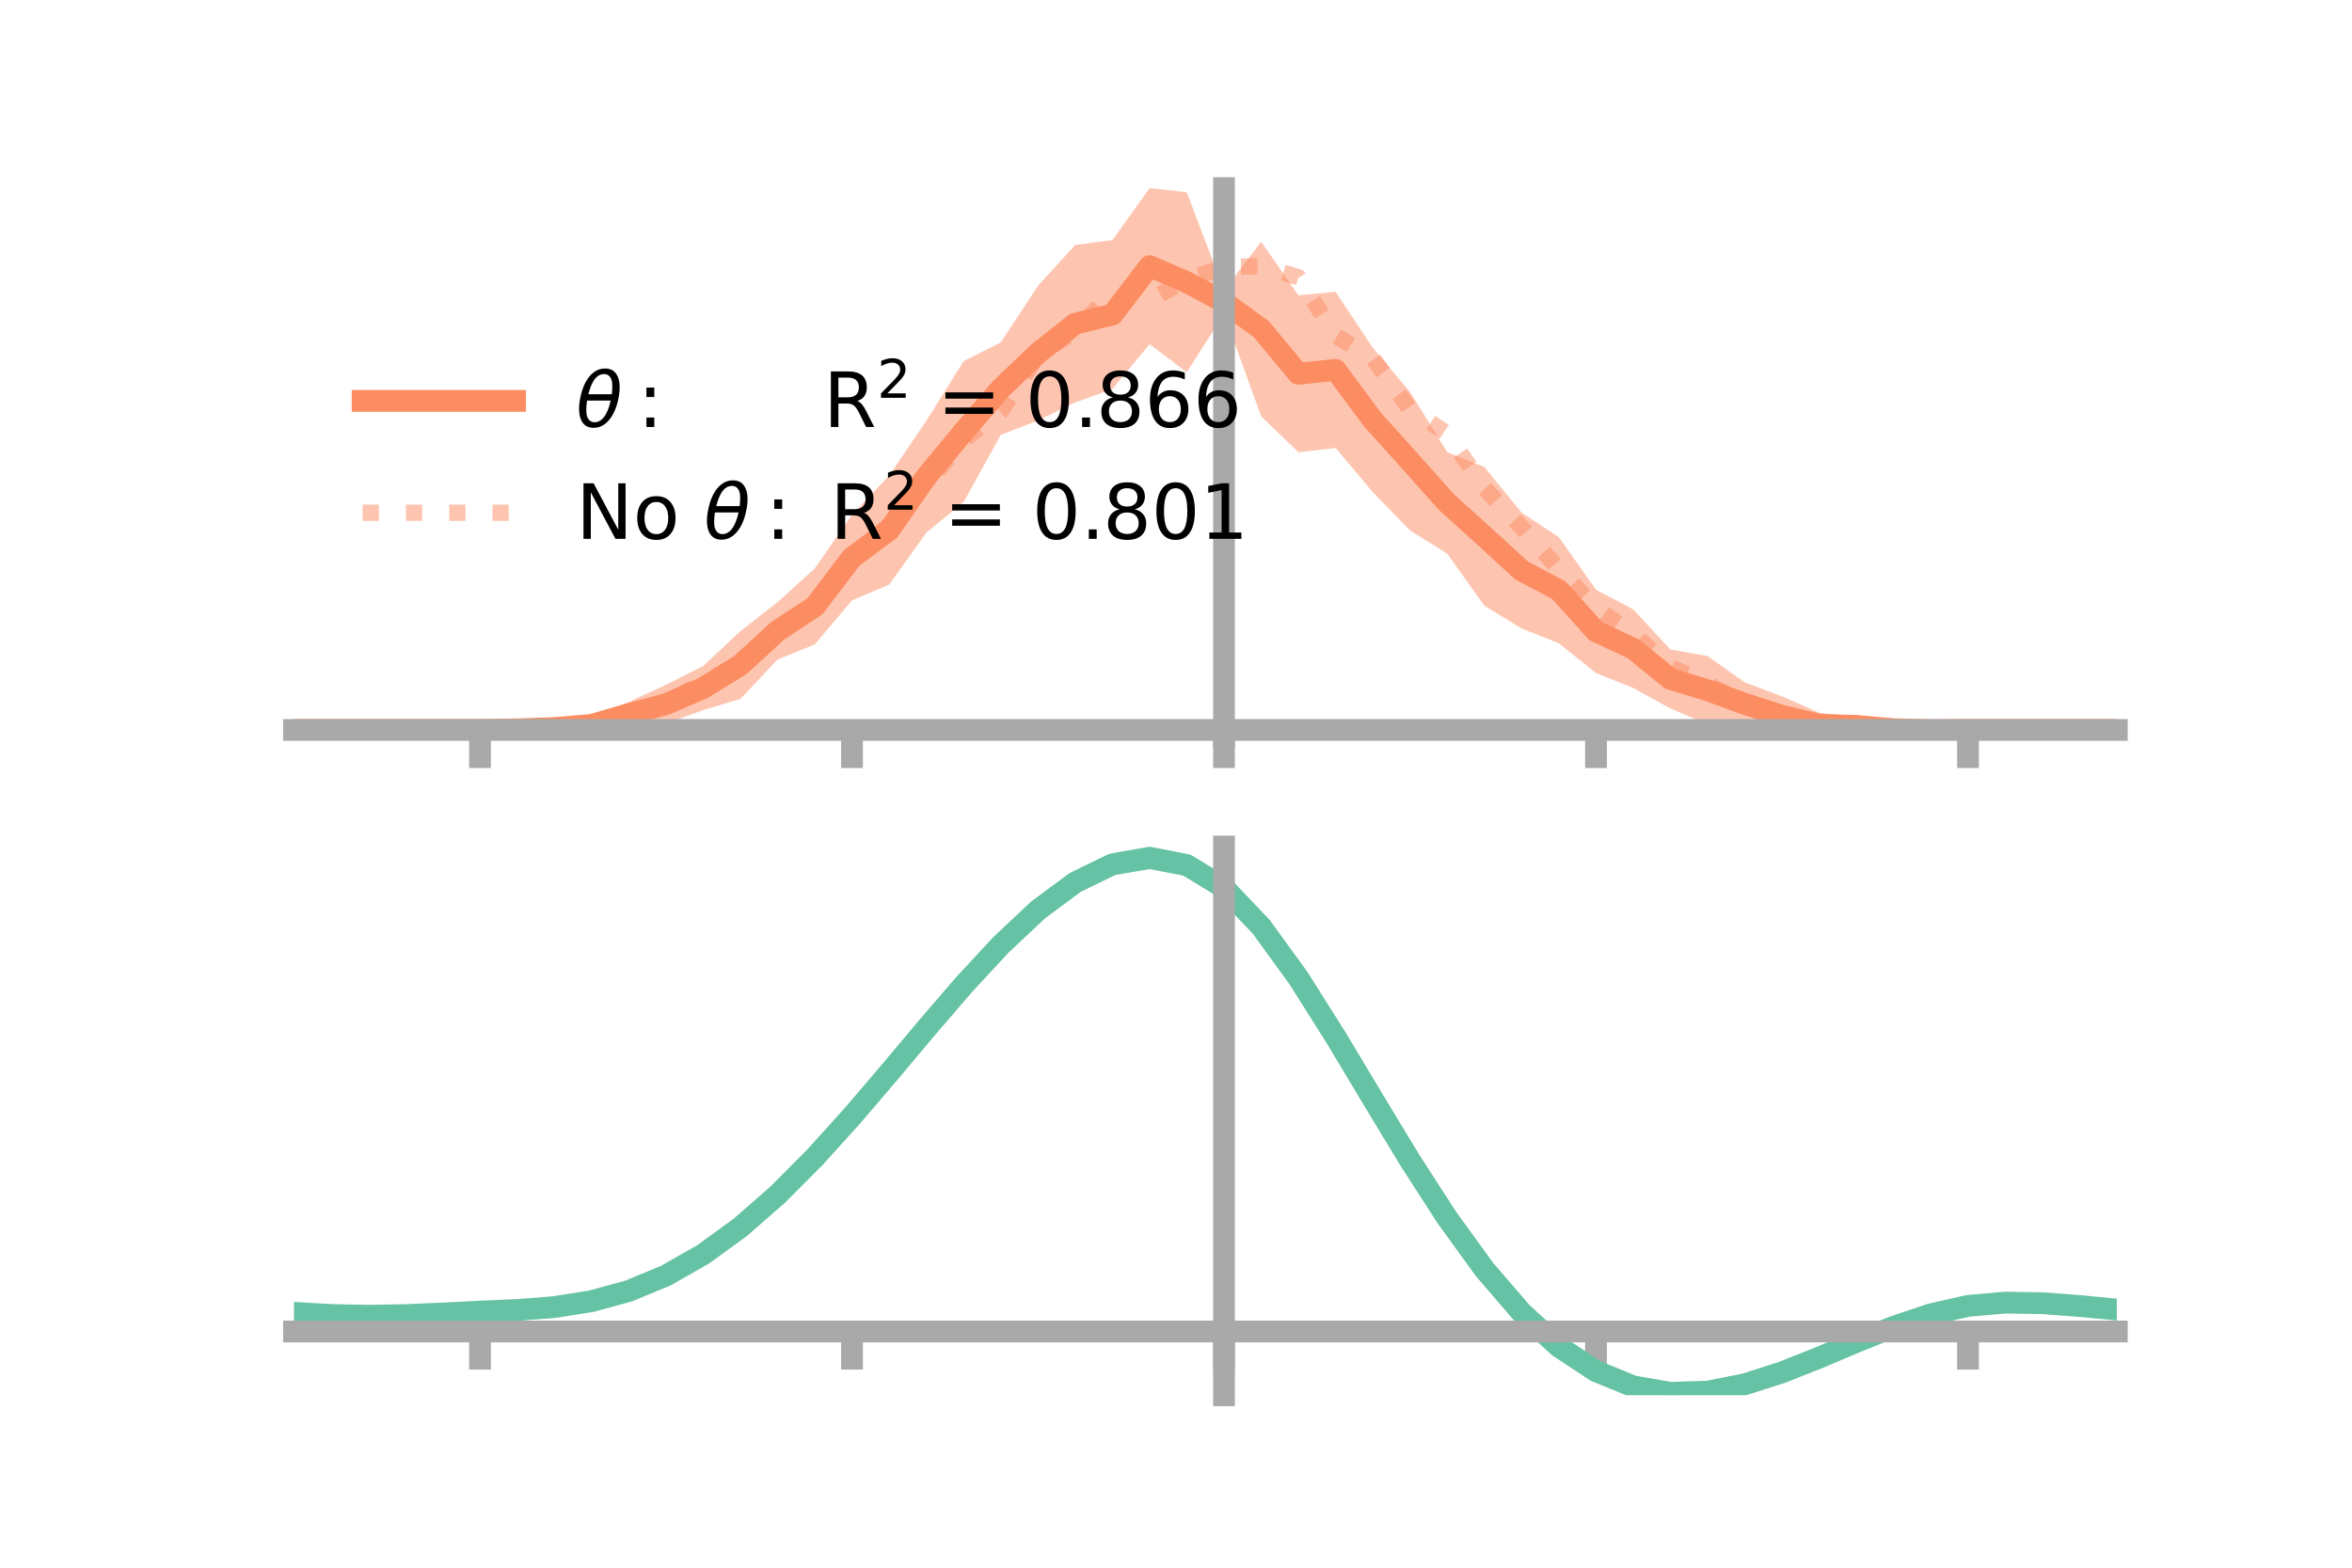 <?xml version="1.0" encoding="utf-8" standalone="no"?>
<!DOCTYPE svg PUBLIC "-//W3C//DTD SVG 1.1//EN"
  "http://www.w3.org/Graphics/SVG/1.1/DTD/svg11.dtd">
<!-- Created with matplotlib (https://matplotlib.org/) -->
<svg height="144pt" version="1.1" viewBox="0 0 216 144" width="216pt" xmlns="http://www.w3.org/2000/svg" xmlns:xlink="http://www.w3.org/1999/xlink">
 <defs>
  <style type="text/css">*{stroke-linecap:butt;stroke-linejoin:round;}</style>
 </defs>
 <g id="figure_1">
  <g id="patch_1">
   <path d="M 0 144 
L 216 144 
L 216 0 
L 0 0 
z
" style="fill:none;"/>
  </g>
  <g id="axes_1">
   <g id="patch_2">
    <path d="M 27 67.68 
L 194.4 67.68 
L 194.4 17.28 
L 27 17.28 
z
" style="fill:none;"/>
   </g>
   <g id="PolyCollection_1">
    <path clip-path="url(#p479755960d)" d="M 27 67.05 
L 27 67.05 
L 30.416 67.05 
L 33.833 67.05 
L 37.249 67.05 
L 40.665 67.05 
L 44.082 67.05 
L 47.498 66.85 
L 50.914 66.434 
L 54.331 65.838 
L 57.747 64.48 
L 61.163 62.899 
L 64.58 61.168 
L 67.996 57.973 
L 71.412 55.308 
L 74.829 52.209 
L 78.245 47.281 
L 81.661 43.677 
L 85.078 38.639 
L 88.494 33.18 
L 91.91 31.45 
L 95.327 26.242 
L 98.743 22.5 
L 102.159 22.055 
L 105.576 17.28 
L 108.992 17.655 
L 112.408 26.669 
L 115.824 22.2 
L 119.241 27.129 
L 122.657 26.801 
L 126.073 31.942 
L 129.49 36.012 
L 132.906 41.531 
L 136.322 42.893 
L 139.739 47.09 
L 143.155 49.335 
L 146.571 54.164 
L 149.988 55.975 
L 153.404 59.655 
L 156.82 60.262 
L 160.237 62.679 
L 163.653 63.965 
L 167.069 65.464 
L 170.486 65.916 
L 173.902 66.526 
L 177.318 66.936 
L 180.735 67.05 
L 184.151 67.05 
L 187.567 67.05 
L 190.984 67.05 
L 194.4 67.05 
L 194.4 67.05 
L 194.4 67.05 
L 190.984 67.05 
L 187.567 67.05 
L 184.151 67.05 
L 180.735 67.05 
L 177.318 67.215 
L 173.902 67.434 
L 170.486 67.439 
L 167.069 67.68 
L 163.653 67.543 
L 160.237 66.633 
L 156.82 66.543 
L 153.404 65.078 
L 149.988 63.197 
L 146.571 61.829 
L 143.155 59.084 
L 139.739 57.726 
L 136.322 55.643 
L 132.906 50.851 
L 129.49 48.724 
L 126.073 45.208 
L 122.657 41.148 
L 119.241 41.536 
L 115.824 38.249 
L 112.408 28.83 
L 108.992 34.193 
L 105.576 31.613 
L 102.159 35.738 
L 98.743 36.967 
L 95.327 38.622 
L 91.91 39.95 
L 88.494 46.114 
L 85.078 48.921 
L 81.661 53.7 
L 78.245 55.146 
L 74.829 59.194 
L 71.412 60.58 
L 67.996 64.196 
L 64.58 65.229 
L 61.163 66.462 
L 57.747 66.708 
L 54.331 67.331 
L 50.914 67.318 
L 47.498 67.14 
L 44.082 67.05 
L 40.665 67.05 
L 37.249 67.05 
L 33.833 67.05 
L 30.416 67.05 
L 27 67.05 
z
" style="fill:#fc8d62;fill-opacity:0.5;"/>
   </g>
   <g id="matplotlib.axis_1">
    <g id="xtick_1">
     <g id="line2d_1">
      <defs>
       <path d="M 0 0 
L 0 3.5 
" id="mf66611c6c4" style="stroke:#a9a9a9;stroke-width:2;"/>
      </defs>
      <g>
       <use style="fill:#a9a9a9;stroke:#a9a9a9;stroke-width:2;" x="44.082" xlink:href="#mf66611c6c4" y="67.05"/>
      </g>
     </g>
    </g>
    <g id="xtick_2">
     <g id="line2d_2">
      <g>
       <use style="fill:#a9a9a9;stroke:#a9a9a9;stroke-width:2;" x="78.245" xlink:href="#mf66611c6c4" y="67.05"/>
      </g>
     </g>
    </g>
    <g id="xtick_3">
     <g id="line2d_3">
      <g>
       <use style="fill:#a9a9a9;stroke:#a9a9a9;stroke-width:2;" x="112.408" xlink:href="#mf66611c6c4" y="67.05"/>
      </g>
     </g>
    </g>
    <g id="xtick_4">
     <g id="line2d_4">
      <g>
       <use style="fill:#a9a9a9;stroke:#a9a9a9;stroke-width:2;" x="146.571" xlink:href="#mf66611c6c4" y="67.05"/>
      </g>
     </g>
    </g>
    <g id="xtick_5">
     <g id="line2d_5">
      <g>
       <use style="fill:#a9a9a9;stroke:#a9a9a9;stroke-width:2;" x="180.735" xlink:href="#mf66611c6c4" y="67.05"/>
      </g>
     </g>
    </g>
   </g>
   <g id="matplotlib.axis_2"/>
   <g id="line2d_6">
    <path clip-path="url(#p479755960d)" d="M 27 67.05 
L 30.416 67.05 
L 33.833 67.05 
L 37.249 67.05 
L 40.665 67.05 
L 44.082 67.05 
L 47.498 66.995 
L 50.914 66.876 
L 54.331 66.585 
L 57.747 65.594 
L 61.163 64.68 
L 64.58 63.198 
L 67.996 61.085 
L 71.412 57.944 
L 74.829 55.702 
L 78.245 51.214 
L 81.661 48.689 
L 85.078 43.78 
L 88.494 39.647 
L 91.91 35.7 
L 95.327 32.432 
L 98.743 29.734 
L 102.159 28.896 
L 105.576 24.446 
L 108.992 25.924 
L 112.408 27.749 
L 115.824 30.224 
L 119.241 34.332 
L 122.657 33.974 
L 126.073 38.575 
L 129.49 42.368 
L 132.906 46.191 
L 136.322 49.268 
L 139.739 52.408 
L 143.155 54.21 
L 146.571 57.996 
L 149.988 59.586 
L 153.404 62.367 
L 156.82 63.402 
L 160.237 64.656 
L 163.653 65.754 
L 167.069 66.572 
L 170.486 66.677 
L 173.902 66.98 
L 177.318 67.075 
L 180.735 67.05 
L 184.151 67.05 
L 187.567 67.05 
L 190.984 67.05 
L 194.4 67.05 
" style="fill:none;stroke:#fc8d62;stroke-linecap:square;stroke-width:2;"/>
   </g>
   <g id="line2d_7">
    <path clip-path="url(#p479755960d)" d="M 27 67.05 
L 30.416 67.05 
L 33.833 67.05 
L 37.249 67.05 
L 40.665 67.05 
L 44.082 67.05 
L 47.498 67.001 
L 50.914 66.789 
L 54.331 66.353 
L 57.747 65.529 
L 61.163 64.54 
L 64.58 62.724 
L 67.996 60.916 
L 71.412 57.933 
L 74.829 55.504 
L 78.245 51.519 
L 81.661 48.159 
L 85.078 44.481 
L 88.494 40.412 
L 91.91 37.768 
L 95.327 32.614 
L 98.743 30.43 
L 102.159 26.851 
L 105.576 27.586 
L 108.992 25.68 
L 112.408 24.54 
L 115.824 24.446 
L 119.241 25.465 
L 122.657 30.839 
L 126.073 32.902 
L 129.49 37.6 
L 132.906 39.815 
L 136.322 44.843 
L 139.739 48.441 
L 143.155 52.268 
L 146.571 55.865 
L 149.988 58.243 
L 153.404 61.269 
L 156.82 62.798 
L 160.237 64.702 
L 163.653 65.618 
L 167.069 66.506 
L 170.486 66.862 
L 173.902 67.049 
L 177.318 67.065 
L 180.735 67.05 
L 184.151 67.05 
L 187.567 67.05 
L 190.984 67.05 
L 194.4 67.05 
" style="fill:none;stroke:#fc8d62;stroke-dasharray:1.5,2.475;stroke-dashoffset:0;stroke-opacity:0.5;stroke-width:1.5;"/>
   </g>
   <g id="patch_3">
    <path d="M 112.408 67.68 
L 112.408 17.28 
" style="fill:none;stroke:#a9a9a9;stroke-linecap:square;stroke-linejoin:miter;stroke-width:2;"/>
   </g>
   <g id="patch_4">
    <path d="M 194.4 67.68 
L 194.4 17.28 
" style="fill:none;"/>
   </g>
   <g id="patch_5">
    <path d="M 27 67.05 
L 194.4 67.05 
" style="fill:none;stroke:#a9a9a9;stroke-linecap:square;stroke-linejoin:miter;stroke-width:2;"/>
   </g>
   <g id="patch_6">
    <path d="M 27 17.28 
L 194.4 17.28 
" style="fill:none;"/>
   </g>
   <g id="legend_1">
    <g id="line2d_8">
     <path d="M 33.3 36.824 
L 47.3 36.824 
" style="fill:none;stroke:#fc8d62;stroke-linecap:square;stroke-width:2;"/>
    </g>
    <g id="line2d_9"/>
    <g id="text_1">
     <!-- $\theta:$      R$^{2}$ = 0.866 -->
     <g transform="translate(52.9 39.274)scale(0.07 -0.07)">
      <defs>
       <path d="M 45.516 34.672 
L 14.453 34.672 
Q 12.359 20.062 14.5 13.875 
Q 17.188 6.25 24.469 6.25 
Q 31.781 6.25 37.359 13.922 
Q 42.234 20.656 45.516 34.672 
z
M 47.016 42.969 
Q 48.344 56.844 46.625 61.719 
Q 43.953 69.438 36.766 69.438 
Q 29.297 69.438 23.828 61.812 
Q 19.531 55.672 16.156 42.969 
z
M 38.188 76.766 
Q 49.906 76.766 54.594 66.406 
Q 59.281 56.109 55.719 37.844 
Q 52.203 19.625 43.453 9.281 
Q 34.766 -1.125 23.047 -1.125 
Q 11.281 -1.125 6.641 9.281 
Q 2 19.625 5.516 37.844 
Q 9.078 56.109 17.719 66.406 
Q 26.422 76.766 38.188 76.766 
z
" id="DejaVuSans-Oblique-952"/>
       <path d="M 11.719 12.406 
L 22.016 12.406 
L 22.016 0 
L 11.719 0 
z
M 11.719 51.703 
L 22.016 51.703 
L 22.016 39.312 
L 11.719 39.312 
z
" id="DejaVuSans-58"/>
       <path id="DejaVuSans-32"/>
       <path d="M 44.391 34.188 
Q 47.562 33.109 50.562 29.594 
Q 53.562 26.078 56.594 19.922 
L 66.609 0 
L 56 0 
L 46.688 18.703 
Q 43.062 26.031 39.672 28.422 
Q 36.281 30.812 30.422 30.812 
L 19.672 30.812 
L 19.672 0 
L 9.812 0 
L 9.812 72.906 
L 32.078 72.906 
Q 44.578 72.906 50.734 67.672 
Q 56.891 62.453 56.891 51.906 
Q 56.891 45.016 53.688 40.469 
Q 50.484 35.938 44.391 34.188 
z
M 19.672 64.797 
L 19.672 38.922 
L 32.078 38.922 
Q 39.203 38.922 42.844 42.219 
Q 46.484 45.516 46.484 51.906 
Q 46.484 58.297 42.844 61.547 
Q 39.203 64.797 32.078 64.797 
z
" id="DejaVuSans-82"/>
       <path d="M 19.188 8.297 
L 53.609 8.297 
L 53.609 0 
L 7.328 0 
L 7.328 8.297 
Q 12.938 14.109 22.625 23.891 
Q 32.328 33.688 34.812 36.531 
Q 39.547 41.844 41.422 45.531 
Q 43.312 49.219 43.312 52.781 
Q 43.312 58.594 39.234 62.25 
Q 35.156 65.922 28.609 65.922 
Q 23.969 65.922 18.812 64.312 
Q 13.672 62.703 7.812 59.422 
L 7.812 69.391 
Q 13.766 71.781 18.938 73 
Q 24.125 74.219 28.422 74.219 
Q 39.75 74.219 46.484 68.547 
Q 53.219 62.891 53.219 53.422 
Q 53.219 48.922 51.531 44.891 
Q 49.859 40.875 45.406 35.406 
Q 44.188 33.984 37.641 27.219 
Q 31.109 20.453 19.188 8.297 
z
" id="DejaVuSans-50"/>
       <path d="M 10.594 45.406 
L 73.188 45.406 
L 73.188 37.203 
L 10.594 37.203 
z
M 10.594 25.484 
L 73.188 25.484 
L 73.188 17.188 
L 10.594 17.188 
z
" id="DejaVuSans-61"/>
       <path d="M 31.781 66.406 
Q 24.172 66.406 20.328 58.906 
Q 16.5 51.422 16.5 36.375 
Q 16.5 21.391 20.328 13.891 
Q 24.172 6.391 31.781 6.391 
Q 39.453 6.391 43.281 13.891 
Q 47.125 21.391 47.125 36.375 
Q 47.125 51.422 43.281 58.906 
Q 39.453 66.406 31.781 66.406 
z
M 31.781 74.219 
Q 44.047 74.219 50.516 64.516 
Q 56.984 54.828 56.984 36.375 
Q 56.984 17.969 50.516 8.266 
Q 44.047 -1.422 31.781 -1.422 
Q 19.531 -1.422 13.062 8.266 
Q 6.594 17.969 6.594 36.375 
Q 6.594 54.828 13.062 64.516 
Q 19.531 74.219 31.781 74.219 
z
" id="DejaVuSans-48"/>
       <path d="M 10.688 12.406 
L 21 12.406 
L 21 0 
L 10.688 0 
z
" id="DejaVuSans-46"/>
       <path d="M 31.781 34.625 
Q 24.75 34.625 20.719 30.859 
Q 16.703 27.094 16.703 20.516 
Q 16.703 13.922 20.719 10.156 
Q 24.75 6.391 31.781 6.391 
Q 38.812 6.391 42.859 10.172 
Q 46.922 13.969 46.922 20.516 
Q 46.922 27.094 42.891 30.859 
Q 38.875 34.625 31.781 34.625 
z
M 21.922 38.812 
Q 15.578 40.375 12.031 44.719 
Q 8.5 49.078 8.5 55.328 
Q 8.5 64.062 14.719 69.141 
Q 20.953 74.219 31.781 74.219 
Q 42.672 74.219 48.875 69.141 
Q 55.078 64.062 55.078 55.328 
Q 55.078 49.078 51.531 44.719 
Q 48 40.375 41.703 38.812 
Q 48.828 37.156 52.797 32.312 
Q 56.781 27.484 56.781 20.516 
Q 56.781 9.906 50.312 4.234 
Q 43.844 -1.422 31.781 -1.422 
Q 19.734 -1.422 13.25 4.234 
Q 6.781 9.906 6.781 20.516 
Q 6.781 27.484 10.781 32.312 
Q 14.797 37.156 21.922 38.812 
z
M 18.312 54.391 
Q 18.312 48.734 21.844 45.562 
Q 25.391 42.391 31.781 42.391 
Q 38.141 42.391 41.719 45.562 
Q 45.312 48.734 45.312 54.391 
Q 45.312 60.062 41.719 63.234 
Q 38.141 66.406 31.781 66.406 
Q 25.391 66.406 21.844 63.234 
Q 18.312 60.062 18.312 54.391 
z
" id="DejaVuSans-56"/>
       <path d="M 33.016 40.375 
Q 26.375 40.375 22.484 35.828 
Q 18.609 31.297 18.609 23.391 
Q 18.609 15.531 22.484 10.953 
Q 26.375 6.391 33.016 6.391 
Q 39.656 6.391 43.531 10.953 
Q 47.406 15.531 47.406 23.391 
Q 47.406 31.297 43.531 35.828 
Q 39.656 40.375 33.016 40.375 
z
M 52.594 71.297 
L 52.594 62.312 
Q 48.875 64.062 45.094 64.984 
Q 41.312 65.922 37.594 65.922 
Q 27.828 65.922 22.672 59.328 
Q 17.531 52.734 16.797 39.406 
Q 19.672 43.656 24.016 45.922 
Q 28.375 48.188 33.594 48.188 
Q 44.578 48.188 50.953 41.516 
Q 57.328 34.859 57.328 23.391 
Q 57.328 12.156 50.688 5.359 
Q 44.047 -1.422 33.016 -1.422 
Q 20.359 -1.422 13.672 8.266 
Q 6.984 17.969 6.984 36.375 
Q 6.984 53.656 15.188 63.938 
Q 23.391 74.219 37.203 74.219 
Q 40.922 74.219 44.703 73.484 
Q 48.484 72.75 52.594 71.297 
z
" id="DejaVuSans-54"/>
      </defs>
      <use transform="translate(0 0.766)" xlink:href="#DejaVuSans-Oblique-952"/>
      <use transform="translate(80.664 0.766)" xlink:href="#DejaVuSans-58"/>
      <use transform="translate(133.838 0.766)" xlink:href="#DejaVuSans-32"/>
      <use transform="translate(165.625 0.766)" xlink:href="#DejaVuSans-32"/>
      <use transform="translate(197.412 0.766)" xlink:href="#DejaVuSans-32"/>
      <use transform="translate(229.199 0.766)" xlink:href="#DejaVuSans-32"/>
      <use transform="translate(260.986 0.766)" xlink:href="#DejaVuSans-32"/>
      <use transform="translate(292.773 0.766)" xlink:href="#DejaVuSans-32"/>
      <use transform="translate(324.561 0.766)" xlink:href="#DejaVuSans-82"/>
      <use transform="translate(395 39.047)scale(0.7)" xlink:href="#DejaVuSans-50"/>
      <use transform="translate(442.271 0.766)" xlink:href="#DejaVuSans-32"/>
      <use transform="translate(474.058 0.766)" xlink:href="#DejaVuSans-61"/>
      <use transform="translate(557.847 0.766)" xlink:href="#DejaVuSans-32"/>
      <use transform="translate(589.634 0.766)" xlink:href="#DejaVuSans-48"/>
      <use transform="translate(653.257 0.766)" xlink:href="#DejaVuSans-46"/>
      <use transform="translate(682.419 0.766)" xlink:href="#DejaVuSans-56"/>
      <use transform="translate(746.042 0.766)" xlink:href="#DejaVuSans-54"/>
      <use transform="translate(809.665 0.766)" xlink:href="#DejaVuSans-54"/>
     </g>
    </g>
    <g id="line2d_10">
     <path d="M 33.3 47.099 
L 47.3 47.099 
" style="fill:none;stroke:#fc8d62;stroke-dasharray:1.5,2.475;stroke-dashoffset:0;stroke-opacity:0.5;stroke-width:1.5;"/>
    </g>
    <g id="line2d_11"/>
    <g id="text_2">
     <!-- No $\theta:$ R$^{2}$ = 0.801 -->
     <g transform="translate(52.9 49.549)scale(0.07 -0.07)">
      <defs>
       <path d="M 9.812 72.906 
L 23.094 72.906 
L 55.422 11.922 
L 55.422 72.906 
L 64.984 72.906 
L 64.984 0 
L 51.703 0 
L 19.391 60.984 
L 19.391 0 
L 9.812 0 
z
" id="DejaVuSans-78"/>
       <path d="M 30.609 48.391 
Q 23.391 48.391 19.188 42.75 
Q 14.984 37.109 14.984 27.297 
Q 14.984 17.484 19.156 11.844 
Q 23.344 6.203 30.609 6.203 
Q 37.797 6.203 41.984 11.859 
Q 46.188 17.531 46.188 27.297 
Q 46.188 37.016 41.984 42.703 
Q 37.797 48.391 30.609 48.391 
z
M 30.609 56 
Q 42.328 56 49.016 48.375 
Q 55.719 40.766 55.719 27.297 
Q 55.719 13.875 49.016 6.219 
Q 42.328 -1.422 30.609 -1.422 
Q 18.844 -1.422 12.172 6.219 
Q 5.516 13.875 5.516 27.297 
Q 5.516 40.766 12.172 48.375 
Q 18.844 56 30.609 56 
z
" id="DejaVuSans-111"/>
       <path d="M 12.406 8.297 
L 28.516 8.297 
L 28.516 63.922 
L 10.984 60.406 
L 10.984 69.391 
L 28.422 72.906 
L 38.281 72.906 
L 38.281 8.297 
L 54.391 8.297 
L 54.391 0 
L 12.406 0 
z
" id="DejaVuSans-49"/>
      </defs>
      <use transform="translate(0 0.766)" xlink:href="#DejaVuSans-78"/>
      <use transform="translate(74.805 0.766)" xlink:href="#DejaVuSans-111"/>
      <use transform="translate(135.986 0.766)" xlink:href="#DejaVuSans-32"/>
      <use transform="translate(167.773 0.766)" xlink:href="#DejaVuSans-Oblique-952"/>
      <use transform="translate(248.438 0.766)" xlink:href="#DejaVuSans-58"/>
      <use transform="translate(301.611 0.766)" xlink:href="#DejaVuSans-32"/>
      <use transform="translate(333.398 0.766)" xlink:href="#DejaVuSans-82"/>
      <use transform="translate(403.838 39.047)scale(0.7)" xlink:href="#DejaVuSans-50"/>
      <use transform="translate(451.108 0.766)" xlink:href="#DejaVuSans-32"/>
      <use transform="translate(482.896 0.766)" xlink:href="#DejaVuSans-61"/>
      <use transform="translate(566.685 0.766)" xlink:href="#DejaVuSans-32"/>
      <use transform="translate(598.472 0.766)" xlink:href="#DejaVuSans-48"/>
      <use transform="translate(662.095 0.766)" xlink:href="#DejaVuSans-46"/>
      <use transform="translate(691.257 0.766)" xlink:href="#DejaVuSans-56"/>
      <use transform="translate(754.88 0.766)" xlink:href="#DejaVuSans-48"/>
      <use transform="translate(818.503 0.766)" xlink:href="#DejaVuSans-49"/>
     </g>
    </g>
   </g>
  </g>
  <g id="axes_2">
   <g id="patch_7">
    <path d="M 27 128.16 
L 194.4 128.16 
L 194.4 77.76 
L 27 77.76 
z
" style="fill:none;"/>
   </g>
   <g id="PolyCollection_2">
    <path clip-path="url(#p7a95cd8d34)" d="M 27 120.631 
L 27 120.547 
L 30.416 120.757 
L 33.833 120.827 
L 37.249 120.761 
L 40.665 120.604 
L 44.082 120.425 
L 47.498 120.27 
L 50.914 119.998 
L 54.331 119.45 
L 57.747 118.498 
L 61.163 117.053 
L 64.58 115.062 
L 67.996 112.517 
L 71.412 109.45 
L 74.829 105.929 
L 78.245 102.052 
L 81.661 97.95 
L 85.078 93.778 
L 88.494 89.709 
L 91.91 85.932 
L 95.327 82.648 
L 98.743 80.058 
L 102.159 78.363 
L 105.576 77.76 
L 108.992 78.434 
L 112.408 80.552 
L 115.824 84.194 
L 119.241 88.981 
L 122.657 94.478 
L 126.073 100.277 
L 129.49 106.021 
L 132.906 111.411 
L 136.322 116.212 
L 139.739 120.255 
L 143.155 123.436 
L 146.571 125.716 
L 149.988 127.117 
L 153.404 127.712 
L 156.82 127.611 
L 160.237 126.947 
L 163.653 125.871 
L 167.069 124.543 
L 170.486 123.124 
L 173.902 121.771 
L 177.318 120.638 
L 180.735 119.871 
L 184.151 119.571 
L 187.567 119.63 
L 190.984 119.896 
L 194.4 120.237 
L 194.4 120.346 
L 194.4 120.346 
L 190.984 120.03 
L 187.567 119.781 
L 184.151 119.732 
L 180.735 120.036 
L 177.318 120.814 
L 173.902 121.981 
L 170.486 123.386 
L 167.069 124.864 
L 163.653 126.245 
L 160.237 127.36 
L 156.82 128.048 
L 153.404 128.16 
L 149.988 127.571 
L 146.571 126.189 
L 143.155 123.962 
L 139.739 120.879 
L 136.322 116.978 
L 132.906 112.352 
L 129.49 107.156 
L 126.073 101.613 
L 122.657 96.009 
L 119.241 90.692 
L 115.824 86.058 
L 112.408 82.533 
L 108.992 80.489 
L 105.576 79.841 
L 102.159 80.423 
L 98.743 82.051 
L 95.327 84.533 
L 91.91 87.672 
L 88.494 91.275 
L 85.078 95.15 
L 81.661 99.117 
L 78.245 103.013 
L 74.829 106.691 
L 71.412 110.032 
L 67.996 112.944 
L 64.58 115.366 
L 61.163 117.271 
L 57.747 118.665 
L 54.331 119.591 
L 50.914 120.126 
L 47.498 120.388 
L 44.082 120.533 
L 40.665 120.695 
L 37.249 120.834 
L 33.833 120.886 
L 30.416 120.819 
L 27 120.631 
z
" style="fill:#66c2a5;fill-opacity:0.5;"/>
   </g>
   <g id="matplotlib.axis_3">
    <g id="xtick_6">
     <g id="line2d_12">
      <g>
       <use style="fill:#a9a9a9;stroke:#a9a9a9;stroke-width:2;" x="44.082" xlink:href="#mf66611c6c4" y="122.305"/>
      </g>
     </g>
    </g>
    <g id="xtick_7">
     <g id="line2d_13">
      <g>
       <use style="fill:#a9a9a9;stroke:#a9a9a9;stroke-width:2;" x="78.245" xlink:href="#mf66611c6c4" y="122.305"/>
      </g>
     </g>
    </g>
    <g id="xtick_8">
     <g id="line2d_14">
      <g>
       <use style="fill:#a9a9a9;stroke:#a9a9a9;stroke-width:2;" x="112.408" xlink:href="#mf66611c6c4" y="122.305"/>
      </g>
     </g>
    </g>
    <g id="xtick_9">
     <g id="line2d_15">
      <g>
       <use style="fill:#a9a9a9;stroke:#a9a9a9;stroke-width:2;" x="146.571" xlink:href="#mf66611c6c4" y="122.305"/>
      </g>
     </g>
    </g>
    <g id="xtick_10">
     <g id="line2d_16">
      <g>
       <use style="fill:#a9a9a9;stroke:#a9a9a9;stroke-width:2;" x="180.735" xlink:href="#mf66611c6c4" y="122.305"/>
      </g>
     </g>
    </g>
   </g>
   <g id="matplotlib.axis_4"/>
   <g id="line2d_17">
    <path clip-path="url(#p7a95cd8d34)" d="M 27 120.589 
L 30.416 120.788 
L 33.833 120.856 
L 37.249 120.798 
L 40.665 120.649 
L 44.082 120.479 
L 47.498 120.329 
L 50.914 120.062 
L 54.331 119.52 
L 57.747 118.582 
L 61.163 117.162 
L 64.58 115.214 
L 67.996 112.731 
L 71.412 109.741 
L 74.829 106.31 
L 78.245 102.532 
L 81.661 98.534 
L 85.078 94.464 
L 88.494 90.492 
L 91.91 86.802 
L 95.327 83.59 
L 98.743 81.055 
L 102.159 79.393 
L 105.576 78.801 
L 108.992 79.461 
L 112.408 81.543 
L 115.824 85.126 
L 119.241 89.837 
L 122.657 95.244 
L 126.073 100.945 
L 129.49 106.589 
L 132.906 111.881 
L 136.322 116.595 
L 139.739 120.567 
L 143.155 123.699 
L 146.571 125.952 
L 149.988 127.344 
L 153.404 127.936 
L 156.82 127.829 
L 160.237 127.153 
L 163.653 126.058 
L 167.069 124.703 
L 170.486 123.255 
L 173.902 121.876 
L 177.318 120.726 
L 180.735 119.953 
L 184.151 119.651 
L 187.567 119.706 
L 190.984 119.963 
L 194.4 120.291 
" style="fill:none;stroke:#66c2a5;stroke-linecap:square;stroke-width:2;"/>
   </g>
   <g id="patch_8">
    <path d="M 112.408 128.16 
L 112.408 77.76 
" style="fill:none;stroke:#a9a9a9;stroke-linecap:square;stroke-linejoin:miter;stroke-width:2;"/>
   </g>
   <g id="patch_9">
    <path d="M 194.4 128.16 
L 194.4 77.76 
" style="fill:none;"/>
   </g>
   <g id="patch_10">
    <path d="M 27 122.305 
L 194.4 122.305 
" style="fill:none;stroke:#a9a9a9;stroke-linecap:square;stroke-linejoin:miter;stroke-width:2;"/>
   </g>
   <g id="patch_11">
    <path d="M 27 77.76 
L 194.4 77.76 
" style="fill:none;"/>
   </g>
  </g>
 </g>
 <defs>
  <clipPath id="p479755960d">
   <rect height="50.4" width="167.4" x="27" y="17.28"/>
  </clipPath>
  <clipPath id="p7a95cd8d34">
   <rect height="50.4" width="167.4" x="27" y="77.76"/>
  </clipPath>
 </defs>
</svg>
